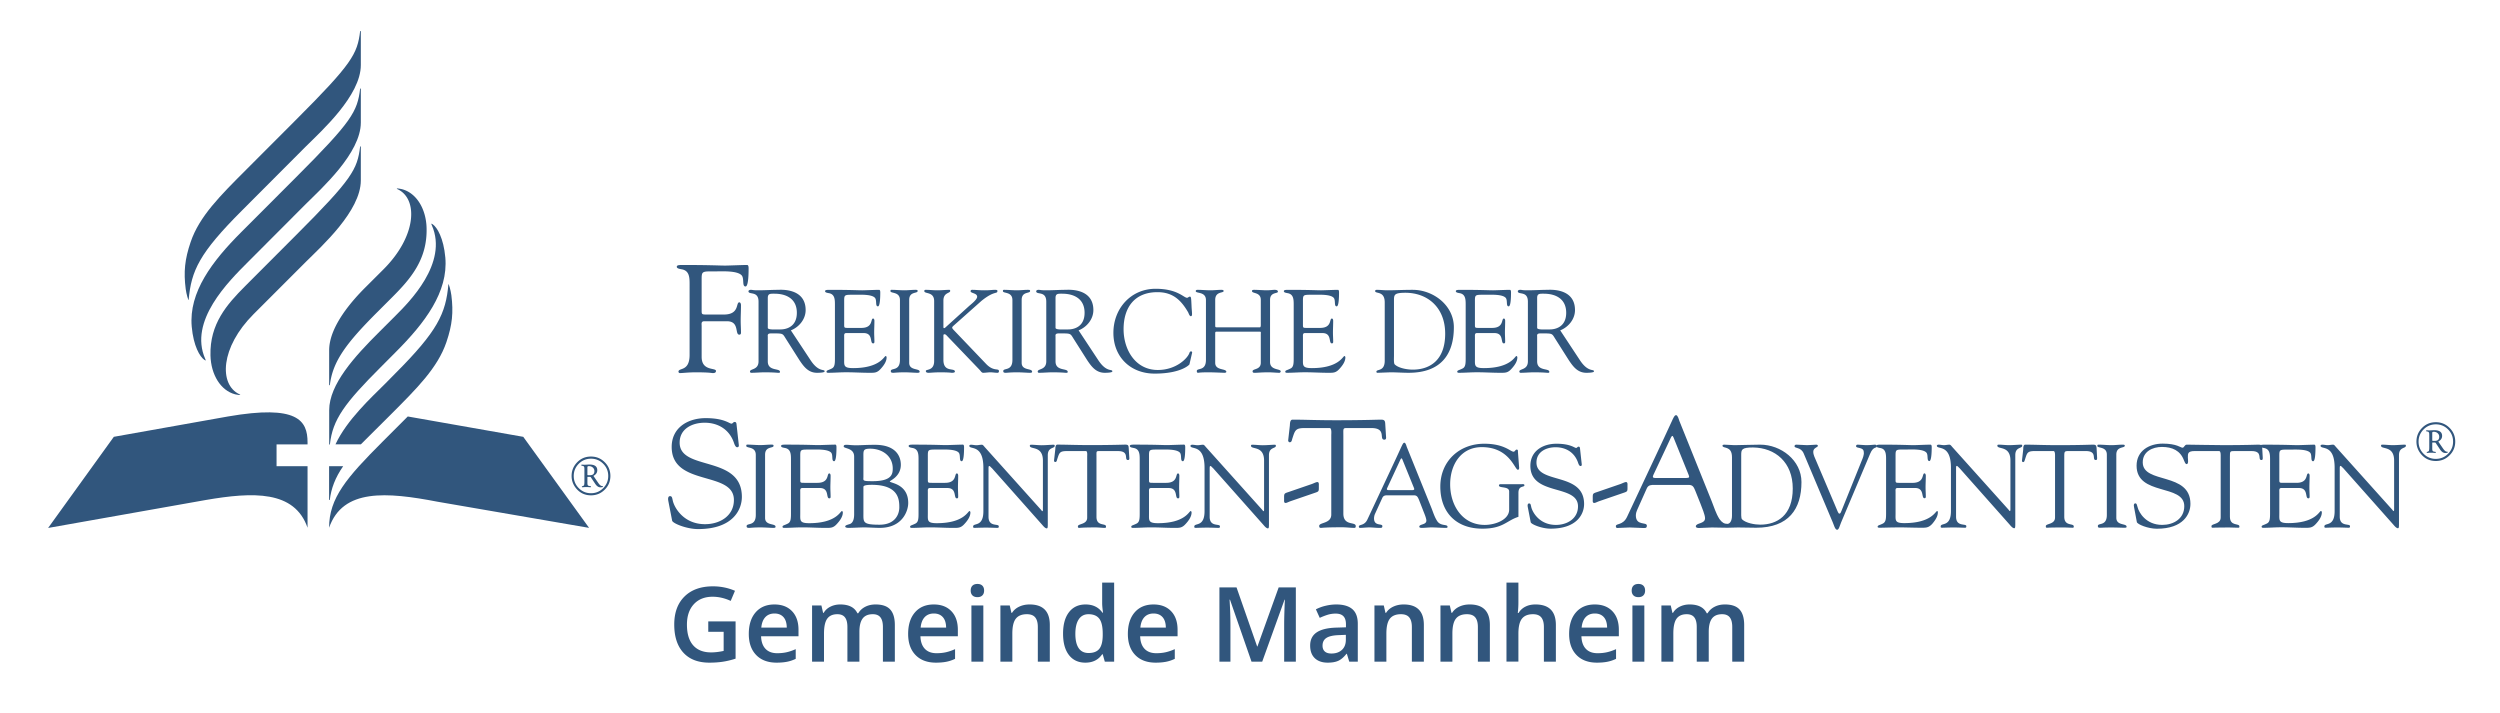 <svg xmlns="http://www.w3.org/2000/svg" width="712" height="203" viewBox="0 0 712 203"><g fill="#31567d"><path d="M78.764 132.774v-6.218h8.825v-.585c0-6.228-2.87-10.785-22.647-7.361l-32.524 5.795-18.714 25.958 44.909-7.964c13.455-2.312 25.268-2.793 28.977 7.905v-17.53h-8.826zM93.725 150.305c0-8.469 5.002-14.285 15.215-24.498l7.195-7.196 32.889 5.795 18.747 25.929-43.125-7.438c-14.622-2.809-27.017-3.791-30.921 7.408z"/></g><path fill="#31567d" d="M95.548 126.542c3.258-6.99 10.195-13.311 14.185-17.299l2.838-2.884c12.078-12.078 14.4-17.074 15.132-25.391.034-.435.656 1.629.842 3.09.624 4.9.262 8.458-1.404 13.366-2.49 7.335-8.387 13.178-16.04 20.83l-8.324 8.287h-7.229zM102.561 25.267c0-.065.202-.102.202 0v9.632c0 8.711-11.195 18.762-15.655 23.193L70.705 74.538c-5.67 5.671-17.022 16.869-12.256 27.674.158.358.304.668-.302.237-1.213-.861-3.052-3.885-3.542-9.41-.873-9.85 5.842-18.668 14.125-26.95l15.645-15.665c15.866-15.867 17.413-18.664 18.186-25.157z"/><path fill="#31567d" d="M87.107 74.577c4.46-4.431 15.655-14.48 15.655-23.191v-9.633c0-.102-.202-.065-.202 0-.772 6.493-2.319 9.29-18.188 25.157L69.84 81.467c-5.279 5.279-10.122 10.815-9.899 19.753.137 5.476 2.891 10.015 7.034 11.085 1.705.368 1.601.146 1.196-.028-5.853-2.763-5.432-13.329 4.028-22.789l14.908-14.911zM68.862 60.007C56.784 72.085 54.462 77.08 53.73 85.398c-.034.434-.656-1.629-.842-3.091-.624-4.901-.262-8.458 1.404-13.367 2.49-7.334 8.387-13.178 16.041-20.83l14.04-14.064c15.868-15.869 17.415-18.664 18.188-25.157 0-.065.202-.102.202 0v9.633c0 8.711-11.195 18.761-15.655 23.191L68.862 60.007zM93.931 142.347c-.009.075-.206.075-.206 0v-9.572h4.008c-2.265 3.246-3.423 6.387-3.802 9.572zM93.961 126.557c-.009.072-.206.074-.206 0v-9.746c0-7.319 7.174-15.235 14.287-22.301l4.614-4.611c3.724-3.723 15.094-14.939 10.328-25.744-.158-.358-.304-.668.302-.238 1.213.861 3.052 3.885 3.542 9.411.873 9.848-5.842 18.666-14.125 26.949l-4.265 4.285c-10.283 10.286-13.704 14.894-14.477 21.995z"/><path fill="#31567d" d="M93.949 109.654c-.009.075-.205.075-.205 0v-9.892c0-6.981 6.923-14.514 10.283-17.874l5.207-5.197c9.46-9.46 9.881-20.027 4.028-22.79-.405-.172-.509-.394 1.196-.027 4.143 1.07 6.897 5.608 7.034 11.085.223 8.937-4.539 14.437-9.818 19.717l-4.222 4.222c-8.833 8.832-12.698 13.995-13.503 20.756zM190.335 142.654c-.174-.873.044-1.353.481-1.353.61 0 .61.524.829 1.439.523 2.009 3.143 6.548 9.166 6.548 4.148 0 8.206-2.313 8.206-6.897 0-8.423-17.721-3.708-17.721-15.103 0-5.542 4.67-8.204 9.69-8.204 5.28 0 6.722 1.571 7.333 1.571.393 0 .479-.481.917-.481.262 0 .479.131.522.611l.655 5.937c.045.35-.042.653-.479.653-.479 0-.785-.917-.917-1.31-1.309-3.752-4.496-5.673-8.336-5.673-3.448 0-7.115 1.658-7.115 5.673 0 8.206 17.721 3.405 17.721 15.452 0 3.667-2.575 9.166-12.483 9.166-3.229 0-7.203-1.614-7.377-2.399l-1.092-5.63zM227.914 136.372c0 1.139-.068 1.139 1.272 1.139h3.619c3.483 0 2.579-2.679 3.383-2.679.267 0 .368.368.368.636 0 1.172-.067 2.311-.067 3.384 0 .87.067 1.74.067 2.645 0 .302-.133.436-.368.436-1.039 0 .101-2.948-2.714-2.948h-4.956c-.705 0-.604.571-.604 1.073v6.162c0 1.977-.268 2.782 2.545 2.782 7.739 0 8.876-3.452 9.312-3.452.234 0 .268.337.268.402 0 1.205-.87 2.379-1.676 3.249-1.071 1.207-1.808 1.14-3.282 1.14-2.545 0-5.091-.2-7.636-.134-1.339.032-2.746.134-4.086.134-.302 0-.501-.066-.501-.336.066-.402.401-.335 1.472-.869.87-.403.939-1.341.939-2.916v-15.272c0-1.508 0-3.115-1.811-3.383-.268-.067-1.004-.136-1.004-.536 0-.268.202-.401 1.172-.401 6.331 0 8.072.134 9.479.134.67 0 3.752-.134 4.791-.134.267 0 .333.335.333.736 0 3.718-.467 3.986-.668 3.986-.804 0-.269-1.609-.804-2.381-.872-1.137-4.355-.936-5.695-.936-3.216 0-3.148-.134-3.148 2.109v6.23zM264.25 136.372c0 1.139-.068 1.139 1.272 1.139h3.617c3.483 0 2.581-2.679 3.385-2.679.268 0 .368.368.368.636 0 1.172-.066 2.311-.066 3.384 0 .87.066 1.74.066 2.645 0 .302-.134.436-.368.436-1.038 0 .099-2.948-2.714-2.948h-4.958c-.704 0-.603.571-.603 1.073v6.162c0 1.977-.268 2.782 2.545 2.782 7.737 0 8.876-3.452 9.312-3.452.234 0 .267.337.267.402 0 1.205-.871 2.379-1.674 3.249-1.072 1.207-1.809 1.14-3.283 1.14-2.545 0-5.091-.2-7.636-.134-1.341.032-2.747.134-4.087.134-.301 0-.502-.066-.502-.336.068-.402.403-.335 1.474-.869.87-.403.938-1.341.938-2.916v-15.272c0-1.508 0-3.115-1.809-3.383-.268-.067-1.005-.136-1.005-.536 0-.268.203-.401 1.174-.401 6.329 0 8.072.134 9.479.134.67 0 3.75-.134 4.789-.134.269 0 .337.335.337.736 0 3.718-.47 3.986-.671 3.986-.804 0-.269-1.609-.804-2.381-.872-1.137-4.354-.936-5.695-.936-3.216 0-3.148-.134-3.148 2.109v6.23zM327.239 136.372c0 1.139-.068 1.139 1.271 1.139h3.619c3.482 0 2.578-2.679 3.382-2.679.268 0 .368.368.368.636 0 1.172-.066 2.311-.066 3.384 0 .87.066 1.74.066 2.645 0 .302-.134.436-.368.436-1.038 0 .101-2.948-2.712-2.948h-4.959c-.702 0-.601.571-.601 1.073v6.162c0 1.977-.27 2.782 2.545 2.782 7.735 0 8.875-3.452 9.311-3.452.234 0 .268.337.268.402 0 1.205-.87 2.379-1.674 3.249-1.073 1.207-1.81 1.14-3.282 1.14-2.547 0-5.091-.2-7.638-.134-1.341.032-2.747.134-4.086.134-.302 0-.504-.066-.504-.336.068-.402.403-.335 1.477-.869.87-.403.936-1.341.936-2.916v-15.272c0-1.508 0-3.115-1.808-3.383-.268-.067-1.005-.136-1.005-.536 0-.268.201-.401 1.172-.401 6.331 0 8.072.134 9.479.134.67 0 3.753-.134 4.791-.134.268 0 .335.335.335.736 0 3.718-.469 3.986-.67 3.986-.805 0-.27-1.609-.805-2.381-.871-1.137-4.354-.936-5.695-.936-3.214 0-3.146-.134-3.146 2.109v6.23zM309.629 130.008c0-.234.135-1.507-.336-1.541h-5.459c-2.076 0-2.145.501-2.746 2.346-.102.333-.134.771-.57.771-.199 0-.335-.234-.335-.402l.368-3.249c.035-.403 0-1.306.604-1.306 2.611 0 5.191.134 9.512.134 6.063 0 9.146-.134 9.813-.134.771 0 .939.199.973.971l.167 2.679c.034.335.067.736-.368.736-1.24 0 .569-2.545-2.848-2.545h-4.789c-1.507 0-1.341-.134-1.341 1.643v17.082c0 2.812 2.714 1.709 2.714 2.747 0 .099.033.401-.302.401-.804 0-1.741-.134-2.712-.134-3.752 0-4.388.134-4.59.134-.302 0-.402-.102-.402-.437 0-.802 2.646-.469 2.646-2.478v-17.418zM379.147 123.91c0-.304.176-1.959-.436-2.002h-7.097c-2.7 0-2.787.652-3.572 3.047-.128.437-.172 1.002-.739 1.002-.261 0-.434-.304-.434-.522l.478-4.223c.043-.524 0-1.7.784-1.7 3.396 0 6.749.174 12.366.174 7.882 0 11.888-.174 12.758-.174 1.003 0 1.221.263 1.264 1.263l.217 3.484c.044.435.087.959-.478.959-1.612 0 .74-3.31-3.701-3.31h-6.228c-1.96 0-1.743-.176-1.743 2.132v22.208c0 3.659 3.528 2.222 3.528 3.572 0 .128.044.521-.393.521-1.045 0-2.264-.174-3.526-.174-4.877 0-5.704.174-5.964.174-.393 0-.522-.13-.522-.564 0-1.045 3.438-.609 3.438-3.223V123.91zM215.249 129.507c-.033-2.447-2.712-1.776-2.712-2.513 0-.303.068-.368.335-.368 1.24 0 2.445.134 3.685.134 1.039 0 2.077-.134 3.115-.134.535 0 .636.065.636.335 0 .804-2.412.033-2.412 2.546v17.986c0 2.276 2.981 1.508 2.981 2.511 0 .234-.101.336-.67.336-.771 0-2.21-.134-3.65-.134-2.043 0-2.747.134-3.215.134-.603 0-.705-.169-.705-.502 0-.973 2.613.134 2.613-3.183v-17.148zM404.118 142.333c-.337-.77-.536-1.271-1.476-1.271h-7.367c-.638 0-1.24 0-1.575.702l-2.145 4.691a3.46 3.46 0 0 0-.232 1.17c0 2.347 2.377 1.341 2.377 2.213 0 .603-.469.502-.905.502-.938 0-1.875-.134-2.812-.134-.904 0-1.808.134-2.68.134-.201 0-.302-.169-.302-.368 0-.704 1.575-.134 2.445-2.044l8.006-17.083c1.977-4.219 2.077-4.756 2.513-4.756.368 0 .603.971.703 1.24l6.967 17.249c.501 1.24.904 2.646 1.674 3.818 1.005 1.542 2.948.804 2.948 1.641 0 .303-.234.303-.469.303-1.374 0-2.747-.134-4.119-.134-.904 0-1.811.134-2.714.134-.201 0-.738 0-.738-.336 0-.804 2.011-.469 2.011-1.741 0-.736-.703-2.278-1.038-3.181l-1.072-2.749zm-9.045-3.35c-.234.471 0 .604.437.604h6.633c.736 0 .703-.234.534-.67l-3.283-8.073c-.167-.402-.333-.402-.535 0l-3.786 8.139zM276.486 126.657c.585 0 1.098.146 1.608.146.512 0 1.022-.146 1.534-.146.367 0 .658.512.877.73l16.006 17.833c.146.221.292.364.365.364.072 0 .146-.144.146-.364v-14.031c0-4.387-3.727-3.07-3.727-4.239 0-.22.146-.293.365-.293.951 0 1.974.146 2.997.146 1.17 0 2.63-.146 3.435-.146.146 0 .293.073.293.293 0 .877-1.974.292-1.974 2.704v19.367c0 1.022 0 1.46-.292 1.46-.219 0-.585-.146-1.243-.949L282.48 133.31c-.074 0-.512-.586-.73-.586-.146 0-.22.073-.22.731v13.738c0 2.997 2.923 1.828 2.923 2.703 0 .221 0 .439-.365.439-.805 0-1.755-.071-3.363-.071-1.168 0-2.922.071-3.141.071-.439 0-.439-.146-.439-.364 0-1.171 2.924.293 2.924-4.387v-12.351c0-6.942-4.02-5.042-4.02-6.284 0-.146.292-.292.437-.292zM339.474 126.657c.585 0 1.097.146 1.607.146.513 0 1.024-.146 1.535-.146.366 0 .658.512.879.73l16.004 17.833c.147.221.292.364.364.364.075 0 .147-.144.147-.364v-14.031c0-4.387-3.728-3.07-3.728-4.239 0-.22.147-.293.366-.293.95 0 1.973.146 2.997.146 1.168 0 2.631-.146 3.433-.146.147 0 .294.073.294.293 0 .877-1.973.292-1.973 2.704v19.367c0 1.022 0 1.46-.294 1.46-.219 0-.585-.146-1.243-.949l-14.396-16.223c-.072 0-.51-.586-.73-.586-.146 0-.221.073-.221.731v13.738c0 2.997 2.924 1.828 2.924 2.703 0 .221 0 .439-.364.439-.804 0-1.754-.071-3.361-.071-1.171 0-2.925.071-3.144.071-.438 0-.438-.146-.438-.364 0-1.171 2.923.293 2.923-4.387v-12.351c0-6.942-4.02-5.042-4.02-6.284.001-.145.292-.291.439-.291zM597.69 126.637c1.241 0 2.41.146 3.651.146 1.096 0 2.118-.146 3.14-.146.512 0 .657.072.657.291 0 .806-2.41.073-2.41 2.558v17.963c0 2.337 2.923 1.535 2.923 2.556 0 .219-.073.294-.658.294-.73 0-2.191-.075-3.651-.075-2.044 0-2.702.075-3.214.075-.584 0-.655-.147-.655-.513 0-.949 2.557.146 2.557-3.141v-17.159c0-2.411-2.704-1.752-2.704-2.484-.001-.293.072-.365.364-.365zM544.676 137.518c3.505 0 2.629-2.703 3.433-2.703.219 0 .364.366.364.658 0 1.169-.073 2.265-.073 3.359 0 .877.073 1.752.073 2.629 0 .292-.146.438-.364.438-1.022 0 .072-2.92-2.702-2.92h-4.966c-.729 0-.583.583-.583 1.096v6.133c0 1.973-.292 2.776 2.482 2.776 7.741 0 8.907-3.433 9.346-3.433.22 0 .22.291.22.364 0 1.241-.877 2.41-1.607 3.285-1.096 1.171-1.825 1.098-3.285 1.098-2.556 0-5.112-.147-7.668-.075-1.314 0-2.702.075-4.089.075-.292 0-.511-.075-.511-.294.071-.438.438-.364 1.458-.875.877-.439.952-1.314.952-2.922v-15.261c0-1.533 0-3.142-1.754-3.36-.292-.073-1.021-.146-1.021-.585 0-.219.219-.364 1.166-.364 6.281 0 8.033.146 9.493.146.658 0 3.725-.146 4.747-.146.294 0 .365.291.365.73 0 3.725-.511 3.943-.657 3.943-.804 0-.293-1.607-.804-2.337-.875-1.169-4.381-.948-5.695-.948-3.212 0-3.139-.146-3.139 2.116v6.208c0 1.168-.073 1.168 1.239 1.168h3.58zM552.052 126.637c.583 0 1.096.146 1.605.146.511 0 1.023-.146 1.533-.146.366 0 .656.512.877.73l15.992 17.818c.146.218.292.365.364.365.073 0 .146-.147.146-.365v-14.021c0-4.383-3.723-3.066-3.723-4.237 0-.219.146-.291.364-.291.948 0 1.971.146 2.993.146 1.169 0 2.629-.146 3.432-.146.147 0 .293.072.293.291 0 .877-1.971.294-1.971 2.702v19.354c0 1.021 0 1.46-.293 1.46-.219 0-.586-.146-1.242-.949l-14.386-16.211c-.072 0-.51-.585-.729-.585-.148 0-.221.072-.221.729v13.729c0 2.994 2.922 1.827 2.922 2.702 0 .219 0 .439-.364.439-.804 0-1.754-.075-3.36-.075-1.168 0-2.92.075-3.139.075-.439 0-.439-.147-.439-.366 0-1.169 2.922.291 2.922-4.381v-12.34c0-6.938-4.018-5.039-4.018-6.282.002-.146.295-.291.442-.291zM661.326 126.637c.583 0 1.096.146 1.607.146.511 0 1.021-.146 1.532-.146.364 0 .658.512.877.73l15.993 17.818c.145.218.292.365.365.365.072 0 .146-.147.146-.365v-14.021c0-4.383-3.725-3.066-3.725-4.237 0-.219.146-.291.364-.291.95 0 1.971.146 2.994.146 1.168 0 2.629-.146 3.433-.146.146 0 .292.072.292.291 0 .877-1.971.294-1.971 2.702v19.354c0 1.021 0 1.46-.294 1.46-.219 0-.583-.146-1.239-.949l-14.388-16.211c-.073 0-.509-.585-.729-.585-.146 0-.219.072-.219.729v13.729c0 2.994 2.921 1.827 2.921 2.702 0 .219 0 .439-.365.439-.804 0-1.754-.075-3.359-.075-1.169 0-2.921.075-3.14.075-.439 0-.439-.147-.439-.366 0-1.169 2.923.291 2.923-4.381v-12.34c0-6.938-4.017-5.039-4.017-6.282.001-.146.293-.291.438-.291zM579.509 128.463c-2.118 0-2.191.511-2.776 2.335-.145.367-.145.805-.584.805-.219 0-.291-.292-.291-.438l.364-3.213c0-.439 0-1.315.583-1.315 2.631 0 5.187.146 9.493.146 6.063 0 9.13-.146 9.786-.146.804 0 .95.22 1.022.949l.146 2.702c0 .293.072.73-.365.73-1.241 0 .585-2.556-2.85-2.556h-4.818c-1.241 0-1.314.073-1.314 1.606v17.087c0 2.848 2.702 1.754 2.702 2.775 0 .072.073.366-.292.366-.804 0-1.753-.075-2.701-.075-3.725 0-4.383.075-4.602.075-.292 0-.364-.075-.364-.439 0-.802 2.628-.438 2.628-2.483v-17.379c0-.219.073-1.533-.438-1.533h-5.329z"/><path fill="#31567d" d="M524.301 148.91c-.363.875-.583 1.971-1.094 1.971-.585 0-.95-1.46-1.241-2.118l-8.252-19.57c-.804-1.971-2.63-1.388-2.63-2.118 0-.292.22-.438.512-.438 1.022 0 2.044.146 3.066.146.877 0 2.191-.146 2.631-.146.217 0 .438.146.438.291.073.513-1.314.513-1.314 1.754 0 .439.146.948.292 1.314l5.841 13.729c.804 1.825.95 2.556 1.314 2.556.366 0 .438-.512.658-.949l5.768-14.313c.22-.51.658-1.605.511-2.264 0-1.533-2.189-.95-2.189-1.681 0-.365.219-.438.513-.438.729 0 1.46.146 2.262.146 1.606 0 2.044-.146 2.557-.146.366 0 .583.146.583.438 0 .73-.948-.146-1.897 2.118l-8.329 19.718zM495.021 150.223c-.221 0-2.046.075-3.068.075-1.825 0-2.921-.075-4.381-.075-1.241 0-2.41.148-3.651.148-.219 0-.95 0-.95-.439 0-1.096 2.629-.656 2.629-2.338 0-.949-.875-2.993-1.314-4.162l-1.46-3.649c-.438-1.022-.656-1.681-1.897-1.681h-9.786c-.877 0-1.68 0-2.117.949l-2.774 6.208c-.147.292-.365.948-.365 1.533 0 3.066 3.14 1.752 3.14 2.921 0 .802-.583.658-1.168.658-1.242 0-2.483-.148-3.725-.148-1.169 0-2.41.148-3.579.148-.219 0-.364-.221-.364-.513 0-.875 2.045-.146 3.214-2.702l10.588-22.563c2.629-5.624 2.773-6.354 3.358-6.354.511 0 .804 1.314.948 1.681l9.201 22.855c.658 1.606 1.17 3.432 2.191 5.039.73 1.021 1.387 1.386 2.264 1.386.729 0 1.314-.875 1.314-2.335v-16.648c0-3.435-2.702-2.337-2.702-3.289 0-.219.22-.291.438-.291 1.022 0 2.045.146 2.993.146 2.264 0 4.383-.146 7.303-.146 5.914 0 11.757 4.455 11.757 10.661 0 7.667-3.651 13-12.923 13-1.756 0-3.436-.075-5.114-.075zm.875-20.664v15.917c0 .513-.073 2.118.219 2.412 1.096 1.096 3.651 1.533 5.185 1.533 4.748 0 9.274-2.556 9.274-10.297 0-7.449-4.965-11.611-11.319-11.684-3.214 0-3.359.585-3.359 2.119zm-20.008-4.966l-5.039 10.734c-.292.656 0 .804.585.804h8.762c1.022 0 .95-.292.731-.877l-4.309-10.661c-.22-.584-.439-.584-.73 0zM644.28 127.586l.146 2.702c0 .293.073.73-.366.73-1.239 0 .585-2.556-2.846-2.556h-4.82c-1.314 0-1.314.073-1.314 1.606v17.087c0 2.848 2.702 1.754 2.702 2.775 0 .072.072.366-.294.366-.802 0-1.752-.075-2.7-.075-3.724 0-4.382.075-4.601.075-.292 0-.365-.075-.365-.439 0-.802 2.629-.438 2.629-2.483v-17.379c0-.219.073-1.533-.438-1.533h-6.938c-2.045 0-1.971.729-1.971 1.897 0 .367.292 1.825-.366 1.825-.364 0-.584-.729-.729-1.021-1.022-2.85-3.359-3.871-6.28-3.871-2.702 0-5.477 1.314-5.477 4.381 0 6.281 13.584 2.629 13.584 11.83 0 2.85-1.973 7.083-9.567 7.083-2.483 0-5.55-1.24-5.695-1.898l-.805-4.308c-.146-.656 0-1.022.367-1.022.438 0 .438.439.656 1.096.364 1.533 2.41 5.039 7.01 5.039 3.212 0 6.28-1.752 6.28-5.331 0-6.426-13.582-2.848-13.582-11.538 0-4.235 3.579-6.28 7.447-6.28 4.017 0 5.112 1.168 5.622 1.168.513 0 .585-.876 1.242-.876 2.629 0 6.353.146 10.661.146 6.062 0 9.128-.146 9.786-.146.802.001.949.22 1.022.95z"/><path fill="#31567d" d="M649.154 136.372c0 1.138-.066 1.138 1.271 1.138h3.611c3.478 0 2.575-2.676 3.377-2.676.268 0 .368.368.368.635 0 1.171-.067 2.308-.067 3.378 0 .869.067 1.737.067 2.641 0 .302-.134.436-.368.436-1.036 0 .101-2.942-2.709-2.942h-4.948c-.703 0-.603.567-.603 1.071v6.149c0 1.975-.268 2.777 2.542 2.777 7.724 0 8.86-3.445 9.297-3.445.232 0 .267.335.267.401 0 1.205-.869 2.375-1.672 3.243-1.071 1.205-1.806 1.139-3.276 1.139-2.542 0-5.084-.203-7.626-.135-1.337.034-2.74.135-4.077.135-.302 0-.504-.069-.504-.335.068-.402.403-.335 1.473-.87.868-.4.937-1.337.937-2.91v-15.245c0-1.507 0-3.111-1.807-3.379-.267-.065-1.003-.134-1.003-.534 0-.268.201-.401 1.17-.401 6.32 0 8.059.134 9.463.134.669 0 3.746-.134 4.782-.134.268 0 .335.333.335.734 0 3.712-.469 3.979-.67 3.979-.802 0-.268-1.604-.802-2.373-.869-1.138-4.347-.937-5.686-.937-3.209 0-3.143-.135-3.143 2.106v6.22zM243.259 130.027c0-2.54-2.973-2.207-2.973-2.875 0-.5.5-.468.901-.468.668 0 1.337.134 2.674.134s2.672-.134 5.346-.134c5.881 0 7.35 3.209 7.35 5.682 0 3.407-3.141 4.51-3.141 4.744 0 .501 5.246.601 5.246 6.148 0 2.203-1.604 7.082-8.119 7.082-1.202 0-3.207-.134-4.343-.134-1.537 0-3.108.134-4.645.134-.168 0-.835-.065-.835-.368 0-.333.401-.432 1.002-.634.368-.099 1.537-.267 1.537-2.873v-16.438zm2.64 16.305c0 2.404-.165 3.106 4.579 3.106 4.443 0 5.646-2.938 5.646-4.943 0-2.14-.134-6.416-7.819-6.416-2.571 0-2.406.469-2.406.768v7.485zm0-10.526c0 1.07-.401 1.236 2.606 1.236 5.482 0 5.749-2.036 5.749-3.607 0-3.608-3.04-5.647-6.416-5.647-2.104 0-1.939.568-1.939 2.508v5.51zM433.255 137.9c.267 0 .9-.134.9.3 0 .702-1.703-.067-1.703 2.173v6.814c-3.439 1.103-4.343 3.376-10.29 3.376-7.383 0-11.96-4.579-11.96-11.995 0-7.216 5.411-12.194 12.495-12.194 5.778 0 7.449 2.271 8.385 2.271.368 0 .502-.603.87-.603.467 0 .333.503.366.769l.334 4.378c0 .268-.031.601-.367.601-.869 0-2.371-6.447-10.256-6.447-6.014 0-9.021 5.077-9.021 10.59 0 5.914 3.406 11.562 9.855 11.562 3.04 0 6.948-1.504 6.948-4.345v-5.178c0-1.569-2.906-.868-2.906-1.705 0-.433.469-.366.77-.366h5.58zM435.112 144.415c-.134-.669.035-1.037.368-1.037.467 0 .467.403.636 1.103.399 1.537 2.403 5.014 7.015 5.014 3.174 0 6.282-1.771 6.282-5.279 0-6.448-13.564-2.84-13.564-11.561 0-4.242 3.573-6.28 7.416-6.28 4.042 0 5.145 1.201 5.612 1.201.302 0 .367-.366.703-.366.199 0 .366.1.399.468l.501 4.544c.033.267-.032.502-.367.502-.367 0-.602-.702-.7-1.002-1.004-2.876-3.441-4.345-6.383-4.345-2.64 0-5.445 1.27-5.445 4.345 0 6.278 13.564 2.604 13.564 11.826 0 2.806-1.971 7.017-9.556 7.017-2.472 0-5.513-1.236-5.646-1.839l-.835-4.311zM375.604 138.35c0 1.596.106 1.596-1.169 2.021l-6.806 2.339c-.64.214-1.171.533-1.49.533-.531 0-.426-.638-.426-.957 0-1.702-.105-1.702 1.171-2.127l6.807-2.341c.531-.212 1.168-.531 1.489-.531.53 0 .424.745.424 1.063zM463.509 138.35c0 1.596.107 1.596-1.17 2.021l-6.807 2.339c-.638.214-1.169.533-1.488.533-.531 0-.426-.638-.426-.957 0-1.702-.105-1.702 1.171-2.127l6.807-2.341c.531-.212 1.17-.531 1.488-.531.532 0 .425.745.425 1.063zM693.724 120.245c1.529 0 2.832.536 3.912 1.616 1.076 1.076 1.616 2.381 1.616 3.91 0 1.528-.54 2.83-1.622 3.907-1.074 1.076-2.382 1.614-3.906 1.614-1.712 0-3.112-.647-4.202-1.948-.881-1.047-1.321-2.238-1.321-3.573 0-1.359.434-2.554 1.314-3.589 1.104-1.291 2.506-1.937 4.209-1.937zm0 .61c-1.353 0-2.517.481-3.477 1.439-.955.962-1.435 2.122-1.435 3.48 0 1.355.479 2.516 1.435 3.476.96.962 2.124 1.441 3.477 1.441 1.354 0 2.513-.479 3.473-1.441.958-.96 1.439-2.12 1.439-3.476 0-1.363-.478-2.525-1.435-3.481-.957-.956-2.12-1.438-3.477-1.438zm.694 4.899l1.234 1.803.153.219c.384.562.734.851 1.041.866l.145.007c.099.006.147.049.143.138-.013.149-.256.226-.728.226-.544 0-1.031-.33-1.469-.984l-1.157-1.736-.057-.101c-.068-.104-.169-.156-.314-.156h-.616l-.066.007-.024.095v1.604c0 .359.045.594.146.709.095.107.312.184.649.221.148.016.226.069.235.168 0 .104-.069.153-.222.153-.047 0-.145-.009-.287-.023a4.762 4.762 0 0 0-.585-.023h-.69c-.094 0-.221.01-.386.031-.122.01-.2.016-.232.016-.14 0-.207-.053-.207-.156 0-.079.058-.129.172-.157.239-.055.393-.159.458-.312.062-.152.098-.482.098-.991v-3.272l-.011-.473c0-.441-.152-.681-.462-.729l-.215-.029c-.136-.026-.205-.087-.205-.179 0-.103.073-.154.216-.154.034 0 .147.008.333.022.099.007.232.009.406.009.146 0 .389-.009.723-.031.253-.013.47-.021.658-.021 1.478 0 2.217.544 2.217 1.634 0 .679-.364 1.212-1.094 1.599zm-1.459-.197h.518c.81 0 1.216-.391 1.216-1.182 0-.398-.151-.73-.451-1-.303-.267-.674-.402-1.124-.402-.283 0-.427.112-.427.337l.012.154v1.83c0 .125.014.196.038.223.022.027.095.04.218.04zM168.313 130.023c1.53 0 2.832.537 3.911 1.617 1.077 1.076 1.616 2.381 1.616 3.91 0 1.528-.539 2.83-1.62 3.907-1.077 1.076-2.382 1.614-3.907 1.614-1.712 0-3.111-.647-4.202-1.948-.881-1.047-1.323-2.238-1.323-3.573 0-1.359.435-2.555 1.314-3.589 1.106-1.291 2.51-1.938 4.211-1.938zm0 .612c-1.354 0-2.516.481-3.477 1.439-.955.962-1.435 2.122-1.435 3.48 0 1.355.48 2.516 1.435 3.476.961.962 2.124 1.441 3.477 1.441s2.512-.479 3.472-1.441c.959-.96 1.439-2.12 1.439-3.476 0-1.363-.477-2.525-1.435-3.481-.955-.957-2.118-1.438-3.476-1.438zm.695 4.898l1.235 1.803.152.219c.384.562.735.851 1.042.866l.145.007c.099.006.146.049.141.138-.011.149-.254.226-.728.226-.543 0-1.031-.33-1.468-.984l-1.156-1.736-.058-.102c-.067-.104-.168-.156-.313-.156h-.617l-.067.008-.023.095v1.604c0 .359.046.594.145.709.097.107.312.184.65.221.149.016.227.069.235.168.002.104-.069.152-.222.152-.047 0-.144-.008-.286-.022a4.702 4.702 0 0 0-.584-.024h-.692c-.093 0-.221.011-.385.031-.123.011-.2.016-.232.016-.139 0-.208-.052-.208-.156 0-.078.057-.128.172-.156.24-.055.393-.159.458-.312.063-.152.098-.482.098-.991v-3.273l-.01-.472c0-.441-.153-.681-.462-.729l-.215-.029c-.136-.026-.205-.087-.205-.179 0-.103.073-.155.216-.155.035 0 .146.009.332.023.101.007.234.008.408.008.146 0 .387-.008.721-.031.254-.012.471-.021.657-.021 1.479 0 2.219.544 2.219 1.634-.001.68-.366 1.213-1.095 1.6zm-1.459-.198h.518c.809 0 1.215-.391 1.215-1.181 0-.399-.152-.73-.452-1-.302-.268-.675-.402-1.124-.402-.283 0-.426.112-.426.337l.011.154v1.83c0 .125.013.196.038.223.025.027.096.039.22.039z"/><g fill="#31567d"><path d="M199.829 88.102c0 1.477-.087 1.477 1.65 1.477h4.69c4.517 0 3.344-3.474 4.386-3.474.348 0 .478.478.478.825 0 1.52-.086 2.996-.086 4.386 0 1.129.086 2.258.086 3.431 0 .391-.173.564-.478.564-1.346 0 .13-3.821-3.518-3.821h-6.427c-.999 0-.781.738-.781 1.39v8.772c0 4.125 4.082 2.996 4.082 3.995 0 .607-.651.607-.956.607-.304 0-.738-.217-4.777-.217-2.215 0-3.735.217-4.517.217a.42.42 0 0 1-.434-.391c0-1.216 3.17.044 3.17-4.776V81.066c0-1.954 0-4.038-2.345-4.386-.348-.087-1.303-.174-1.303-.694 0-.348.26-.521 1.52-.521 8.208 0 10.465.174 12.29.174.869 0 4.864-.174 6.21-.174.347 0 .434.435.434.955 0 4.82-.608 5.168-.868 5.168-1.042 0-.348-2.084-1.042-3.083-1.129-1.477-5.646-1.216-7.382-1.216-4.169 0-4.082-.174-4.082 2.735v8.078zM230.814 102.533c2.403 3.671 4.038 2.436 4.038 3.237 0 .4-1.869.4-2.169.4-2.437 0-3.738-1.702-5.006-3.604l-3.704-5.84c-1.202-1.869-.701-1.769-4.438-1.769-1.068 0-.868.601-.868.935v7.041c0 2.87 3.471 1.835 3.471 2.97 0 .334-.3.268-.567.268-.3 0-1.068-.134-3.837-.134-1.269 0-2.537.134-3.805.134-.2 0-.333-.167-.333-.367 0-.835 2.436-.367 2.436-2.903V85.914c0-3.203-2.87-1.835-2.87-2.97 0-.2.267-.4.667-.4.601 0 .434.134 2.136.134 1.936 0 3.838-.134 5.573-.134.534 0 7.909-.667 7.909 5.773 0 2.603-1.869 4.839-4.205 5.772l5.572 8.444zm-12.147-9.177c0 .634 2.069.467 3.638.467 1.435 0 4.638-.601 4.638-4.738 0-4.071-3.104-5.439-6.374-5.439-1.202 0-1.902-.067-1.902 1.234v8.476zM240.422 92.255c0 1.135-.067 1.135 1.268 1.135h3.604c3.471 0 2.57-2.67 3.371-2.67.267 0 .367.367.367.634 0 1.168-.067 2.303-.067 3.371 0 .867.067 1.735.067 2.636 0 .301-.134.435-.367.435-1.035 0 .1-2.938-2.703-2.938h-4.939c-.701 0-.601.567-.601 1.068v6.141c0 1.969-.267 2.77 2.536 2.77 7.708 0 8.843-3.438 9.277-3.438.233 0 .267.334.267.4 0 1.201-.868 2.369-1.668 3.237-1.068 1.201-1.802 1.135-3.271 1.135-2.536 0-5.072-.2-7.608-.134-1.335.033-2.736.134-4.071.134-.3 0-.5-.067-.5-.334.067-.4.4-.334 1.468-.868.868-.4.935-1.334.935-2.902V86.849c0-1.502 0-3.104-1.802-3.37-.267-.067-1.001-.134-1.001-.534 0-.267.2-.4 1.168-.4 6.307 0 8.042.134 9.444.134.667 0 3.738-.134 4.772-.134.267 0 .334.334.334.734 0 3.704-.467 3.971-.667 3.971-.801 0-.267-1.602-.801-2.369-.868-1.135-4.338-.935-5.673-.935-3.204 0-3.137-.133-3.137 2.103v6.206zM256.304 85.414c-.033-2.437-2.703-1.769-2.703-2.503 0-.301.067-.367.334-.367 1.235 0 2.436.134 3.671.134 1.034 0 2.069-.134 3.104-.134.534 0 .634.066.634.334 0 .801-2.403.033-2.403 2.536v17.92c0 2.27 2.97 1.502 2.97 2.503 0 .233-.1.334-.667.334-.768 0-2.203-.134-3.637-.134-2.036 0-2.736.134-3.204.134-.601 0-.701-.167-.701-.501 0-.968 2.603.134 2.603-3.17V85.414zM275.924 87.216c.634-.567 2.369-1.869 2.369-2.703 0-1.067-1.869-.968-1.869-1.568 0-.267.167-.4.435-.4 1.234 0 1.769.134 3.537.134 1.735 0 2.002-.134 3.07-.134.2 0 .601.033.601.267 0 1.068-.768-.2-4.572 2.903l-7.809 6.941c-.3.267-.5.467-.5.634 0 .2.133.367.367.635l9.277 9.711c2.236 2.336 3.671 1.067 3.671 2.102 0 .268-.167.435-.4.435-.667 0-1.368-.134-2.035-.134-.701 0-1.369.134-2.069.134-.434 0-.701-.534-1.001-.835l-9.411-9.811c-.2-.233-.434-.334-.601-.334-.167 0-.3.101-.3.334v6.975c0 3.704 3.27 2.136 3.27 3.337 0 .334-.7.334-.9.334-.1 0-.701-.134-3.271-.134-1.702 0-2.736.134-3.271.134-.367 0-.834-.033-.834-.534 0-.534 2.369.033 2.369-2.803V85.748c0-2.771-2.803-1.97-2.803-2.837 0-.301.134-.367.434-.367 1.068 0 2.136.134 3.237.134 1.401 0 2.436-.134 3.437-.134.167 0 .267.101.267.301 0 .733-1.936.4-1.936 2.77v7.508c0 .201.067.334.167.334s.233-.033.367-.167l6.707-6.074zM288.334 85.414c-.033-2.437-2.703-1.769-2.703-2.503 0-.301.067-.367.334-.367 1.234 0 2.436.134 3.671.134 1.034 0 2.069-.134 3.104-.134.534 0 .634.066.634.334 0 .801-2.402.033-2.402 2.536v17.92c0 2.27 2.97 1.502 2.97 2.503 0 .233-.101.334-.667.334-.768 0-2.203-.134-3.638-.134-2.036 0-2.736.134-3.204.134-.601 0-.7-.167-.7-.501 0-.968 2.603.134 2.603-3.17V85.414zM312.76 102.533c2.403 3.671 4.038 2.436 4.038 3.237 0 .4-1.869.4-2.169.4-2.437 0-3.737-1.702-5.006-3.604l-3.704-5.84c-1.201-1.869-.701-1.769-4.438-1.769-1.067 0-.867.601-.867.935v7.041c0 2.87 3.47 1.835 3.47 2.97 0 .334-.3.268-.566.268-.301 0-1.068-.134-3.838-.134-1.269 0-2.536.134-3.805.134-.2 0-.334-.167-.334-.367 0-.835 2.437-.367 2.437-2.903V85.914c0-3.203-2.87-1.835-2.87-2.97 0-.2.268-.4.668-.4.601 0 .434.134 2.136.134 1.936 0 3.837-.134 5.572-.134.534 0 7.909-.667 7.909 5.773 0 2.603-1.869 4.839-4.205 5.772l5.572 8.444zm-12.147-9.177c0 .634 2.068.467 3.637.467 1.436 0 4.639-.601 4.639-4.738 0-4.071-3.104-5.439-6.374-5.439-1.201 0-1.901-.067-1.901 1.234v8.476zM329.107 82.243c6.273 0 8.009 2.57 8.977 2.57.268 0 .468-.334.802-.334.366 0 .366.534.467 2.703.066 1.769.367 2.87-.2 2.87-.4 0-.634-.868-.768-1.102-2.069-3.57-4.438-5.74-8.743-5.74-6.508 0-9.645 4.339-9.645 10.546 0 5.807 3.337 11.613 9.744 11.613 5.239 0 8.51-3.338 9.011-4.873.066-.233.267-.434.467-.434.167 0 .334.2.301.367l-.768 3.337c-.033.134-2.403 2.637-9.911 2.637-6.841 0-11.747-4.705-11.747-11.613s4.972-12.547 12.013-12.547zM343.453 85.414c-.033-2.437-2.903-1.769-2.903-2.503 0-.301.268-.367.534-.367 1.235 0 2.437.134 3.671.134 1.034 0 2.069-.134 3.104-.134.567 0 .634.2.634.334 0 .667-2.402.033-2.402 2.536v7.208c0 .467 0 .601.501.601h12.213c.334 0 .268-.834.268-.968v-6.841c0-2.303-2.503-1.735-2.503-2.503 0-.2.066-.367.567-.367 1.102 0 2.837.134 3.471.134 1.234 0 1.735-.134 2.402-.134.868 0 .935.334.935.534 0 .601-2.236.033-2.236 2.336v17.687c0 2.436 3.037 1.835 3.037 2.67 0 .1-.134.4-.367.4-.9 0-1.936-.134-3.137-.134-2.136 0-3.07.134-3.704.134-.301 0-.801.1-.801-.435 0-.801 2.336-.333 2.336-2.436v-8.009c0-.534.134-.835-.268-.835H346.49c-.4 0-.4.2-.4.567v8.31c0 2.27 3.17 1.535 3.17 2.569 0 .167-.233.268-.533.268-.435 0-2.87-.134-4.639-.134-2.37 0-2.736.134-2.87.134-.267 0-.367-.167-.367-.501 0-.968 2.603.134 2.603-3.17V85.414zM371.08 92.255c0 1.135-.066 1.135 1.269 1.135h3.604c3.47 0 2.569-2.67 3.37-2.67.267 0 .367.367.367.634 0 1.168-.067 2.303-.067 3.371 0 .867.067 1.735.067 2.636 0 .301-.134.435-.367.435-1.034 0 .1-2.938-2.703-2.938h-4.938c-.701 0-.602.567-.602 1.068v6.141c0 1.969-.267 2.77 2.537 2.77 7.708 0 8.843-3.438 9.276-3.438.233 0 .268.334.268.4 0 1.201-.868 2.369-1.669 3.237-1.067 1.201-1.802 1.135-3.271 1.135-2.536 0-5.072-.2-7.608-.134-1.335.033-2.736.134-4.071.134-.3 0-.501-.067-.501-.334.067-.4.401-.334 1.469-.868.868-.4.935-1.334.935-2.902V86.849c0-1.502 0-3.104-1.802-3.37-.268-.067-1.002-.134-1.002-.534 0-.267.2-.4 1.168-.4 6.308 0 8.043.134 9.444.134.668 0 3.737-.134 4.772-.134.267 0 .333.334.333.734 0 3.704-.467 3.971-.667 3.971-.801 0-.267-1.602-.801-2.369-.868-1.135-4.339-.935-5.673-.935-3.204 0-3.138-.133-3.138 2.103v6.206zM394.369 86.114c0-3.403-2.736-2.336-2.736-3.236 0-.233.267-.334.467-.334 1.034 0 2.002.134 3.004.134 2.202 0 4.371-.134 7.241-.134 5.906 0 11.713 4.472 11.713 10.646 0 7.675-3.638 12.981-12.881 12.981-1.702 0-3.404-.134-5.105-.134-.301 0-3.505.134-3.738.134-.267 0-.333-.134-.333-.334 0-.768 2.369.066 2.369-3.104V86.114zm2.636 15.218c0 .534-.1 2.136.2 2.436 1.102 1.102 3.638 1.502 5.14 1.502 4.738 0 9.243-2.536 9.243-10.245 0-7.408-4.938-11.613-11.279-11.646-3.17 0-3.304.534-3.304 2.103v15.85zM420.061 92.255c0 1.135-.066 1.135 1.269 1.135h3.604c3.47 0 2.569-2.67 3.37-2.67.267 0 .367.367.367.634 0 1.168-.067 2.303-.067 3.371 0 .867.067 1.735.067 2.636 0 .301-.134.435-.367.435-1.034 0 .1-2.938-2.703-2.938h-4.938c-.701 0-.602.567-.602 1.068v6.141c0 1.969-.267 2.77 2.537 2.77 7.708 0 8.843-3.438 9.276-3.438.233 0 .268.334.268.4 0 1.201-.868 2.369-1.669 3.237-1.067 1.201-1.802 1.135-3.271 1.135-2.536 0-5.072-.2-7.608-.134-1.335.033-2.736.134-4.071.134-.3 0-.501-.067-.501-.334.067-.4.401-.334 1.469-.868.868-.4.935-1.334.935-2.902V86.849c0-1.502 0-3.104-1.802-3.37-.268-.067-1.002-.134-1.002-.534 0-.267.2-.4 1.168-.4 6.308 0 8.043.134 9.444.134.668 0 3.737-.134 4.772-.134.267 0 .333.334.333.734 0 3.704-.467 3.971-.667 3.971-.801 0-.267-1.602-.801-2.369-.868-1.135-4.339-.935-5.673-.935-3.204 0-3.138-.133-3.138 2.103v6.206zM449.925 102.533c2.403 3.671 4.038 2.436 4.038 3.237 0 .4-1.869.4-2.169.4-2.437 0-3.737-1.702-5.006-3.604l-3.704-5.84c-1.201-1.869-.701-1.769-4.438-1.769-1.067 0-.867.601-.867.935v7.041c0 2.87 3.47 1.835 3.47 2.97 0 .334-.3.268-.566.268-.301 0-1.068-.134-3.838-.134-1.269 0-2.536.134-3.805.134-.2 0-.334-.167-.334-.367 0-.835 2.437-.367 2.437-2.903V85.914c0-3.203-2.87-1.835-2.87-2.97 0-.2.268-.4.668-.4.601 0 .434.134 2.136.134 1.936 0 3.837-.134 5.572-.134.534 0 7.909-.667 7.909 5.773 0 2.603-1.869 4.839-4.205 5.772l5.572 8.444zm-12.147-9.177c0 .634 2.068.467 3.637.467 1.436 0 4.639-.601 4.639-4.738 0-4.071-3.104-5.439-6.374-5.439-1.201 0-1.901-.067-1.901 1.234v8.476z"/></g><g fill="#31567d"><path d="M201.715 176.966h7.78v10.615a22.519 22.519 0 0 1-3.666.883c-1.171.173-2.437.26-3.796.26-3.201 0-5.669-.947-7.405-2.842s-2.603-4.567-2.603-8.019c0-3.403.979-6.067 2.936-7.99 1.957-1.924 4.652-2.886 8.084-2.886 2.208 0 4.3.425 6.276 1.272l-1.215 2.878c-1.716-.79-3.433-1.186-5.148-1.186-2.256 0-4.04.709-5.351 2.126s-1.967 3.355-1.967 5.813c0 2.584.591 4.549 1.772 5.894 1.181 1.345 2.88 2.018 5.098 2.018 1.118 0 2.314-.14 3.586-.42v-5.452h-4.382v-2.964zM221.195 188.724c-2.487 0-4.433-.726-5.835-2.177-1.402-1.45-2.104-3.449-2.104-5.994 0-2.612.651-4.666 1.952-6.161 1.302-1.494 3.09-2.241 5.366-2.241 2.111 0 3.779.642 5.004 1.924 1.224 1.282 1.836 3.046 1.836 5.293v1.836h-10.658c.048 1.553.467 2.746 1.258 3.58s1.904 1.251 3.341 1.251c.945 0 1.825-.089 2.639-.268.815-.179 1.69-.475 2.625-.89v2.763c-.829.395-1.668.675-2.516.838-.849.164-1.818.246-2.908.246zm-.621-13.999c-1.08 0-1.945.343-2.596 1.026-.65.686-1.039 1.683-1.164 2.994h7.26c-.019-1.321-.337-2.321-.954-3.001-.618-.68-1.467-1.019-2.546-1.019zM244.754 188.435h-3.413v-9.863c0-1.224-.231-2.138-.694-2.74-.462-.603-1.186-.904-2.169-.904-1.312 0-2.273.427-2.885 1.28s-.918 2.273-.918 4.259v7.969h-3.398v-15.995h2.661l.477 2.098h.173c.443-.762 1.087-1.351 1.931-1.765.844-.415 1.772-.622 2.784-.622 2.458 0 4.088.839 4.888 2.517h.231c.472-.791 1.137-1.408 1.996-1.852.858-.443 1.841-.665 2.95-.665 1.909 0 3.3.482 4.172 1.446s1.309 2.435 1.309 4.411v10.427h-3.398v-9.863c0-1.224-.234-2.138-.701-2.74-.468-.603-1.193-.904-2.177-.904-1.321 0-2.288.412-2.899 1.237-.612.824-.918 2.089-.918 3.796v8.473zM266.577 188.724c-2.487 0-4.433-.726-5.835-2.177-1.402-1.45-2.104-3.449-2.104-5.994 0-2.612.651-4.666 1.952-6.161 1.302-1.494 3.09-2.241 5.366-2.241 2.111 0 3.779.642 5.004 1.924 1.224 1.282 1.836 3.046 1.836 5.293v1.836h-10.658c.048 1.553.467 2.746 1.258 3.58s1.904 1.251 3.341 1.251c.945 0 1.825-.089 2.639-.268.815-.179 1.69-.475 2.625-.89v2.763c-.829.395-1.668.675-2.516.838-.849.164-1.818.246-2.908.246zm-.621-13.999c-1.08 0-1.945.343-2.596 1.026-.65.686-1.039 1.683-1.164 2.994h7.26c-.019-1.321-.337-2.321-.954-3.001-.618-.68-1.467-1.019-2.546-1.019zM276.455 168.202c0-.607.167-1.075.499-1.402.333-.328.808-.492 1.424-.492.598 0 1.063.164 1.396.492.333.327.499.795.499 1.402 0 .579-.166 1.034-.499 1.367-.333.332-.798.499-1.396.499-.617 0-1.092-.167-1.424-.499-.333-.333-.499-.788-.499-1.367zm3.601 20.233h-3.398V172.44h3.398v15.995zM298.986 188.435h-3.413v-9.834c0-1.234-.248-2.155-.745-2.763s-1.285-.911-2.365-.911c-1.437 0-2.487.425-3.152 1.273-.666.848-.998 2.271-.998 4.266v7.969h-3.398V172.44h2.661l.477 2.098h.173c.482-.762 1.167-1.351 2.054-1.765.887-.415 1.871-.622 2.95-.622 3.837 0 5.756 1.952 5.756 5.857v10.427zM309.109 188.724c-1.996 0-3.553-.723-4.671-2.169-1.119-1.446-1.678-3.476-1.678-6.089 0-2.622.566-4.664 1.699-6.124 1.133-1.461 2.702-2.191 4.708-2.191 2.102 0 3.702.776 4.801 2.328h.173c-.164-1.147-.246-2.054-.246-2.719v-5.828h3.413v22.503h-2.661l-.593-2.097h-.159c-1.088 1.591-2.684 2.386-4.786 2.386zm.912-2.748c1.398 0 2.416-.393 3.052-1.178.636-.786.964-2.062.983-3.825v-.478c0-2.015-.328-3.447-.983-4.295-.656-.849-1.683-1.273-3.081-1.273-1.195 0-2.116.484-2.762 1.454-.646.969-.969 2.35-.969 4.143 0 1.774.313 3.127.94 4.057.626.93 1.566 1.395 2.82 1.395zM329.154 188.724c-2.487 0-4.433-.726-5.835-2.177-1.402-1.45-2.104-3.449-2.104-5.994 0-2.612.651-4.666 1.952-6.161 1.302-1.494 3.09-2.241 5.366-2.241 2.111 0 3.779.642 5.004 1.924 1.224 1.282 1.836 3.046 1.836 5.293v1.836h-10.658c.048 1.553.467 2.746 1.258 3.58s1.904 1.251 3.341 1.251c.945 0 1.825-.089 2.639-.268.815-.179 1.69-.475 2.625-.89v2.763c-.829.395-1.668.675-2.516.838-.85.164-1.819.246-2.908.246zm-.622-13.999c-1.08 0-1.945.343-2.596 1.026-.65.686-1.039 1.683-1.164 2.994h7.26c-.019-1.321-.337-2.321-.954-3.001-.618-.68-1.466-1.019-2.546-1.019zM356.429 188.435l-6.131-17.658h-.116c.164 2.623.246 5.081.246 7.376v10.282h-3.138v-21.144h4.874l5.871 16.819h.087l6.045-16.819h4.889v21.144h-3.326v-10.456c0-1.051.026-2.42.079-4.107.053-1.687.099-2.709.138-3.065h-.116l-6.349 17.629h-3.053zM384.269 188.435l-.68-2.228h-.116c-.771.975-1.547 1.637-2.328 1.989-.781.352-1.784.527-3.008.527-1.572 0-2.799-.424-3.681-1.272-.883-.849-1.323-2.049-1.323-3.601 0-1.649.612-2.893 1.837-3.731 1.224-.839 3.09-1.297 5.597-1.374l2.762-.087v-.854c0-1.021-.238-1.786-.716-2.292s-1.217-.759-2.22-.759c-.819 0-1.605.12-2.357.361s-1.475.525-2.169.854l-1.1-2.43a11.816 11.816 0 0 1 2.85-1.034 13.115 13.115 0 0 1 2.921-.354c2.034 0 3.569.443 4.606 1.33 1.036.888 1.555 2.28 1.555 4.18v10.774h-2.43zm-5.062-2.314c1.233 0 2.225-.345 2.972-1.034s1.121-1.656 1.121-2.9v-1.388l-2.054.087c-1.601.058-2.765.325-3.493.803-.728.477-1.092 1.207-1.092 2.19 0 .714.212 1.266.637 1.656.424.391 1.06.586 1.909.586zM405.513 188.435H402.1v-9.834c0-1.234-.248-2.155-.744-2.763-.497-.607-1.285-.911-2.365-.911-1.437 0-2.487.425-3.152 1.273-.665.848-.998 2.271-.998 4.266v7.969h-3.398V172.44h2.661l.477 2.098h.174c.482-.762 1.167-1.351 2.054-1.765.887-.415 1.87-.622 2.95-.622 3.837 0 5.756 1.952 5.756 5.857v10.427zM424.313 188.435H420.9v-9.834c0-1.234-.248-2.155-.744-2.763-.497-.607-1.285-.911-2.365-.911-1.437 0-2.487.425-3.152 1.273-.665.848-.998 2.271-.998 4.266v7.969h-3.398V172.44h2.661l.477 2.098h.174c.482-.762 1.167-1.351 2.054-1.765.887-.415 1.87-.622 2.95-.622 3.837 0 5.756 1.952 5.756 5.857v10.427zM443.114 188.435h-3.413v-9.834c0-1.234-.248-2.155-.744-2.763-.497-.607-1.285-.911-2.365-.911-1.427 0-2.476.427-3.146 1.28s-1.005 2.282-1.005 4.288v7.939h-3.398v-22.503h3.398v5.713c0 .916-.058 1.895-.174 2.936h.217a4.717 4.717 0 0 1 1.931-1.793c.825-.425 1.786-.637 2.886-.637 3.876 0 5.813 1.952 5.813 5.857v10.428zM454.829 188.724c-2.487 0-4.433-.726-5.836-2.177-1.402-1.45-2.104-3.449-2.104-5.994 0-2.612.65-4.666 1.952-6.161 1.302-1.494 3.09-2.241 5.365-2.241 2.111 0 3.779.642 5.004 1.924s1.837 3.046 1.837 5.293v1.836h-10.659c.049 1.553.468 2.746 1.259 3.58.79.834 1.903 1.251 3.341 1.251.944 0 1.824-.089 2.639-.268s1.689-.475 2.625-.89v2.763a10.4 10.4 0 0 1-2.517.838c-.848.164-1.817.246-2.906.246zm-.622-13.999c-1.08 0-1.945.343-2.596 1.026-.651.686-1.039 1.683-1.164 2.994h7.26c-.02-1.321-.338-2.321-.955-3.001s-1.466-1.019-2.545-1.019zM464.706 168.202c0-.607.166-1.075.499-1.402.332-.328.807-.492 1.424-.492.598 0 1.063.164 1.396.492.333.327.499.795.499 1.402 0 .579-.166 1.034-.499 1.367-.332.332-.798.499-1.396.499-.617 0-1.092-.167-1.424-.499-.333-.333-.499-.788-.499-1.367zm3.601 20.233h-3.398V172.44h3.398v15.995zM486.645 188.435h-3.413v-9.863c0-1.224-.231-2.138-.694-2.74s-1.186-.904-2.169-.904c-1.312 0-2.273.427-2.886 1.28s-.918 2.273-.918 4.259v7.969h-3.398v-15.995h2.661l.477 2.098h.174c.443-.762 1.087-1.351 1.931-1.765.844-.415 1.771-.622 2.784-.622 2.458 0 4.088.839 4.888 2.517h.231c.473-.791 1.138-1.408 1.996-1.852s1.842-.665 2.95-.665c1.909 0 3.3.482 4.172 1.446.873.964 1.31 2.435 1.31 4.411v10.427h-3.398v-9.863c0-1.224-.234-2.138-.702-2.74s-1.192-.904-2.176-.904c-1.321 0-2.288.412-2.9 1.237-.612.824-.918 2.089-.918 3.796v8.473z"/></g></svg>